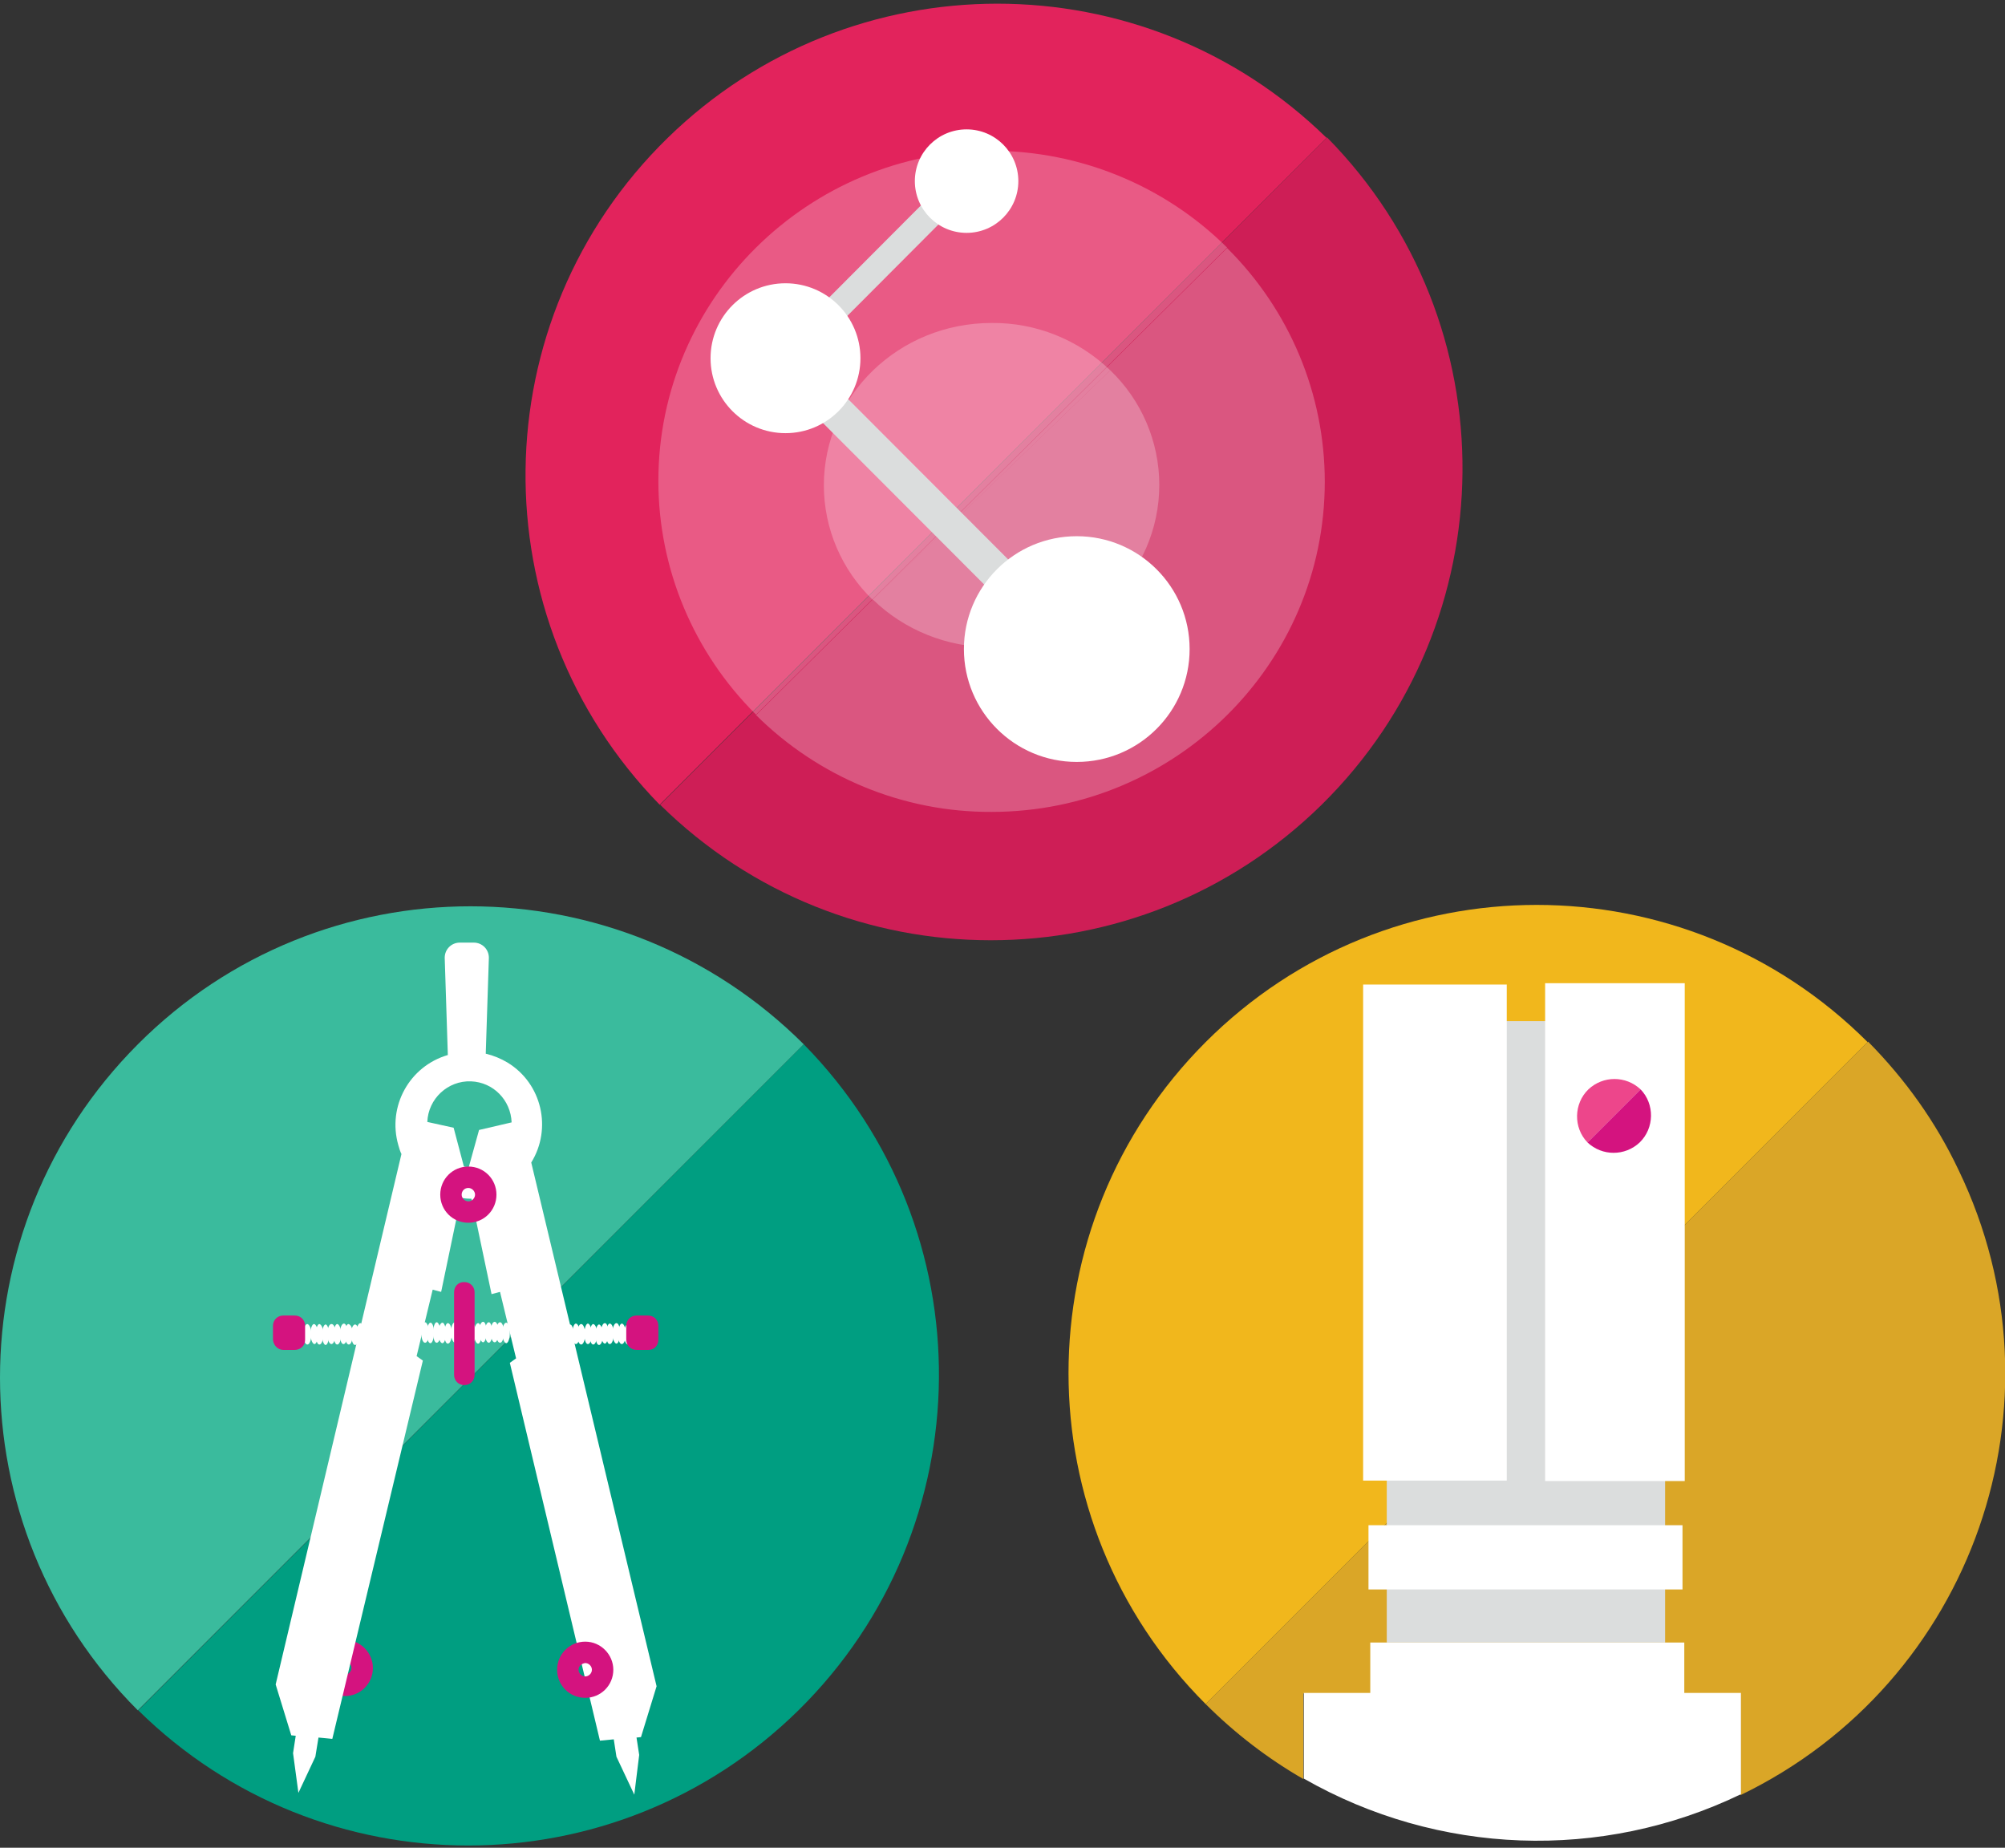 <?xml version="1.0" encoding="utf-8"?>
<!-- Generator: Adobe Illustrator 21.0.0, SVG Export Plug-In . SVG Version: 6.00 Build 0)  -->
<svg version="1.1" id="Layer_1" xmlns="http://www.w3.org/2000/svg" xmlns:xlink="http://www.w3.org/1999/xlink" x="0px" y="0px"
	 viewBox="0 0 449.5 414.2" style="enable-background:new 0 0 449.5 414.2;" xml:space="preserve">
<rect x="0" y="0" width="449.5" height="414.2" fill="#333333" stroke="none"/>
<style type="text/css">
	.st0{fill:#E2235C;}
	.st1{fill:#CE1E56;}
	.st2{opacity:0.25;}
	.st3{fill:#FFFFFF;}
	.st4{fill:#DBDDDD;}
	.st5{fill:none;}
	.st6{fill:#DAA627;}
	.st7{fill:#F1B71C;}
	.st8{fill:#ED468B;}
	.st9{fill:#D4137F;}
	.st10{fill:#3ABB9D;}
	.st11{fill:#009E81;}
</style>
<title>Artboard 1</title>
<g>
	<path class="st0" d="M147.9,180.4c-40.8-41.8-40-108.7,1.8-149.5c41.1-40.1,106.7-40.1,147.7,0"/>
	<path class="st1" d="M297.5,30.8c41,41.6,40.4,108.6-1.2,149.6c-41.2,40.5-107.2,40.5-148.3,0"/>
	<g class="st2">
		<path class="st3" d="M222.3,33.8c-41.2,0-74.7,33.2-74.7,74c0,19.7,7.9,38.5,21.9,52.4L275.1,55.5
			C261.1,41.6,242.1,33.8,222.3,33.8"/>
		<path class="st3" d="M169.5,160.3c14,13.9,33,21.8,52.8,21.7c41.2,0,74.7-33.2,74.7-74c0-19.7-7.9-38.5-21.9-52.4L169.5,160.3z"/>
	</g>
	<g class="st2">
		<path class="st3" d="M222.3,72.4c-20.8,0-37.6,16.3-37.6,36.4c0,9.7,4,19,11,25.7L248.9,83C241.7,76.1,232.2,72.3,222.3,72.4"/>
		<path class="st3" d="M195.7,134.4c7.1,6.9,16.7,10.7,26.6,10.7c20.8,0,37.6-16.3,37.6-36.4c0-9.7-4-19-11-25.7L195.7,134.4z"/>
	</g>
	
		<rect x="165.7" y="58.6" transform="matrix(0.707 -0.708 0.708 0.707 15.482 156.897)" class="st4" width="62.3" height="2.3"/>
	<rect x="164" y="56.9" transform="matrix(0.706 -0.708 0.708 0.706 15.527 156.955)" class="st4" width="65.9" height="5.8"/>
	<polygon class="st4" points="232.5,135.2 230.3,137.3 170.9,77.9 173.1,75.7 	"/>
	<polygon class="st4" points="230.3,140.7 167.6,77.9 173.1,72.4 235.8,135.2 	"/>
	<circle class="st3" cx="216.7" cy="40.6" r="11.6"/>
	<circle class="st3" cx="176.1" cy="80.3" r="16.8"/>
	<circle class="st3" cx="241.4" cy="145.5" r="25.3"/>
</g>
<g>
	<rect x="341.7" y="306.3" class="st5" width="5.8" height="3.2"/>
	<rect x="315.4" y="301.9" class="st3" width="58.3" height="11.9"/>
	<path class="st6" d="M418.8,233.5L270.3,382c6.5,6.5,13.9,12.2,21.9,16.8v-19.2h98v22.8c52.2-25.2,74.1-87.9,48.9-140.1
		C434,251.5,427.1,241.9,418.8,233.5L418.8,233.5z"/>
	<path class="st3" d="M292.3,379.5v19.2c30.1,17.2,66.7,18.6,98,3.5v-22.7H292.3z"/>
	<path class="st7" d="M270.3,382c-41-41-41-107.4,0-148.4s107.4-41,148.4,0"/>
	<rect x="310.9" y="228.9" class="st4" width="62.4" height="139.3"/>
	<rect x="338.9" y="345.3" class="st5" width="7" height="3.9"/>
	<rect x="338.9" y="337.2" class="st5" width="7" height="4.1"/>
	<rect x="305.6" y="220.7" class="st3" width="32.2" height="111.2"/>
	<rect x="306.8" y="341.9" class="st3" width="70.4" height="14.4"/>
	<rect x="307.2" y="368.2" class="st3" width="70.4" height="14.4"/>
	<rect x="346.4" y="220.4" class="st3" width="31.3" height="111.6"/>
	<path class="st8" d="M355.9,256.1c-3.2-3.3-3.1-8.7,0.2-11.9c3.3-3.1,8.4-3.1,11.7,0"/>
	<path class="st9" d="M367.8,244.2c3.2,3.3,3.1,8.7-0.2,11.9c-3.3,3.1-8.4,3.1-11.7,0l0,0"/>
</g>
<g>
	<path class="st10" d="M30.9,383.4c-41.2-41.2-41.2-108,0-149.3s108-41.2,149.3,0"/>
	<path class="st11" d="M180.2,234.1c40.9,41.6,40.3,108.4-1.2,149.3c-41.1,40.4-107,40.4-148,0"/>
	<path class="st9" d="M77.3,372.4c0.8,0,1.5,0.7,1.5,1.5c0,0.8-0.7,1.5-1.5,1.5c-0.8,0-1.5-0.7-1.5-1.5l0,0
		C75.8,373.1,76.5,372.4,77.3,372.4 M77.3,367.6c-3.5,0-6.3,2.8-6.3,6.3c0,3.5,2.8,6.3,6.3,6.3c3.5,0,6.3-2.8,6.3-6.3
		C83.6,370.5,80.8,367.6,77.3,367.6C77.3,367.6,77.3,367.6,77.3,367.6z"/>
	<path class="st3" d="M68.6,299c0,1.3-0.4,2.3-0.9,2.3c-0.5,0-0.9-1-0.9-2.3c0-1.3,0.4-2.3,0.9-2.3S68.6,297.7,68.6,299z"/>
	<path class="st3" d="M69.8,299.1c0,1.3-0.4,2.3-0.9,2.3c-0.5,0-0.9-1-0.9-2.3s0.4-2.3,0.9-2.3C69.4,296.9,69.8,297.9,69.8,299.1z"
		/>
	<path class="st3" d="M71.3,299c0,1.3-0.4,2.3-0.8,2.3s-0.9-1-0.9-2.3s0.4-2.2,0.8-2.2S71.3,297.8,71.3,299z"/>
	<path class="st3" d="M72.5,299.1c0,1.3-0.4,2.3-0.9,2.3c-0.5,0-0.8-1-0.8-2.3s0.4-2.3,0.8-2.3C72.1,296.9,72.5,297.9,72.5,299.1z"
		/>
	<path class="st3" d="M73.8,299.2c0,1.2-0.4,2.3-0.8,2.3s-0.8-1-0.8-2.3s0.4-2.3,0.8-2.3C73.4,296.9,73.8,298,73.8,299.2z"/>
	<path class="st3" d="M75.2,299c0,1.3-0.4,2.3-0.9,2.3s-0.9-1-0.9-2.3s0.4-2.2,0.9-2.2C74.9,296.8,75.2,297.7,75.2,299z"/>
	<path class="st3" d="M76.5,299.1c0,1.3-0.4,2.3-0.9,2.3s-0.8-1-0.8-2.3s0.4-2.3,0.8-2.3S76.5,297.8,76.5,299.1z"/>
	<path class="st3" d="M77.9,299c0,1.3-0.4,2.3-0.9,2.3c-0.5,0-0.8-1-0.8-2.3c0-1.3,0.4-2.3,0.9-2.3C77.6,296.7,77.9,297.7,77.9,299z
		"/>
	<path class="st3" d="M79.1,299.1c0,1.2-0.4,2.3-0.9,2.3s-0.9-1-0.9-2.3c0-1.2,0.4-2.3,0.8-2.3C78.7,296.9,79.1,297.9,79.1,299.1z"
		/>
	<path class="st3" d="M80.5,299.2c0,1.3-0.4,2.3-0.9,2.3c-0.5,0-0.8-1-0.9-2.3c0-1.3,0.4-2.3,0.9-2.3
		C80.1,296.9,80.5,298,80.5,299.2z"/>
	<path class="st3" d="M81.6,298.9c0,1.3-0.4,2.3-0.8,2.3c-0.5,0-0.9-1-0.9-2.3c0-1.3,0.4-2.3,0.9-2.3
		C81.2,296.6,81.6,297.6,81.6,298.9z"/>
	<path class="st3" d="M82.9,299c0,1.2-0.4,2.3-0.9,2.3c-0.5,0-0.9-1-0.9-2.3s0.4-2.3,0.9-2.3S82.9,297.7,82.9,299z"/>
	<path class="st3" d="M84.2,298.9c0,1.3-0.4,2.3-0.8,2.3c-0.5,0-0.9-1-0.9-2.3c0-1.3,0.4-2.3,0.9-2.3
		C83.9,296.6,84.2,297.6,84.2,298.9z"/>
	<path class="st3" d="M85.5,299c0,1.3-0.4,2.3-0.9,2.3c-0.5,0-0.8-1-0.8-2.3s0.4-2.3,0.8-2.3C85.1,296.7,85.5,297.7,85.5,299z"/>
	<path class="st3" d="M86.8,299.1c0,1.3-0.4,2.3-0.9,2.3c-0.5,0-0.9-1-0.9-2.3s0.4-2.3,0.9-2.3C86.4,296.9,86.8,297.9,86.8,299.1z"
		/>
	<path class="st3" d="M123.4,299c0,1.3-0.4,2.3-0.8,2.3c-0.5,0-0.9-1-0.9-2.3s0.4-2.3,0.9-2.3S123.4,297.8,123.4,299z"/>
	<path class="st3" d="M124.6,299.1c0,1.3-0.4,2.3-0.9,2.3c-0.5,0-0.9-1-0.9-2.3s0.4-2.3,0.9-2.3S124.6,297.9,124.6,299.1z"/>
	<path class="st3" d="M126,299c0,1.3-0.4,2.3-0.8,2.3c-0.5,0-0.9-1-0.9-2.3c0-1.3,0.4-2.3,0.9-2.3S126,297.7,126,299z"/>
	<path class="st3" d="M127.3,299.1c0,1.2-0.4,2.3-0.9,2.3c-0.5,0-0.9-1-0.8-2.3c0-1.3,0.4-2.3,0.8-2.3S127.3,297.9,127.3,299.1z"/>
	<path class="st3" d="M128.6,299.2c0,1.2-0.4,2.3-0.8,2.3c-0.5,0-0.9-1-0.9-2.3s0.4-2.3,0.9-2.3S128.6,298,128.6,299.2z"/>
	<path class="st3" d="M130,299c0,1.3-0.4,2.3-0.9,2.3s-0.9-1-0.8-2.3c0-1.3,0.4-2.3,0.8-2.3C129.6,296.7,130,297.8,130,299z"/>
	<path class="st3" d="M131.2,299.1c0,1.2-0.4,2.3-0.9,2.3s-0.9-1-0.9-2.3c0-1.3,0.4-2.3,0.9-2.3S131.2,297.9,131.2,299.1z"/>
	<path class="st3" d="M132.7,299c0,1.3-0.4,2.3-0.9,2.3c-0.5,0-0.8-1-0.8-2.3s0.4-2.3,0.8-2.3S132.7,297.8,132.7,299z"/>
	<path class="st3" d="M133.9,299.1c0,1.2-0.4,2.3-0.9,2.3c-0.5,0-0.8-1-0.8-2.3s0.4-2.3,0.8-2.3
		C133.5,296.9,133.9,297.9,133.9,299.1z"/>
	<path class="st3" d="M135.2,299.2c0,1.2-0.4,2.3-0.9,2.3s-0.8-1-0.8-2.3s0.4-2.3,0.8-2.3S135.2,298,135.2,299.2z"/>
	<path class="st3" d="M136.4,298.9c0,1.3-0.4,2.3-0.8,2.3s-0.9-1-0.9-2.3c0-1.3,0.4-2.3,0.9-2.3S136.4,297.6,136.4,298.9z"/>
	<path class="st3" d="M137.6,299c0,1.3-0.4,2.3-0.9,2.3c-0.5,0-0.8-1-0.8-2.3s0.4-2.3,0.8-2.3C137.2,296.7,137.6,297.7,137.6,299z"
		/>
	<path class="st3" d="M139,298.9c0,1.3-0.4,2.3-0.8,2.3s-0.9-1-0.9-2.3c0-1.3,0.4-2.3,0.9-2.3S139,297.6,139,298.9z"/>
	<path class="st3" d="M140.3,299c0,1.3-0.4,2.3-0.9,2.3c-0.5,0-0.9-1-0.8-2.3c0-1.3,0.4-2.3,0.8-2.3
		C139.9,296.7,140.3,297.8,140.3,299z"/>
	<path class="st3" d="M141.6,299.1c0,1.3-0.4,2.3-0.8,2.3c-0.5,0-0.9-1-0.9-2.3c0-1.3,0.4-2.3,0.9-2.3
		C141.2,296.9,141.6,297.9,141.6,299.1z"/>
	<path class="st3" d="M96.2,298.7c0,1.3-0.4,2.3-0.9,2.3s-0.9-1-0.8-2.3c0-1.3,0.4-2.3,0.8-2.3S96.2,297.5,96.2,298.7z"/>
	<path class="st3" d="M97.3,298.8c0,1.3-0.4,2.3-0.8,2.3c-0.5,0-0.8-1-0.8-2.3s0.4-2.3,0.8-2.3C97,296.5,97.3,297.6,97.3,298.8z"/>
	<path class="st3" d="M98.8,298.7c0,1.3-0.4,2.3-0.9,2.3s-0.8-1-0.8-2.3s0.4-2.3,0.8-2.3S98.8,297.5,98.8,298.7z"/>
	<path class="st3" d="M100,298.8c0,1.3-0.4,2.3-0.8,2.3c-0.5,0-0.9-1-0.9-2.3s0.4-2.3,0.9-2.3C99.6,296.5,100,297.6,100,298.8z"/>
	<path class="st3" d="M101.3,298.9c0,1.3-0.4,2.3-0.9,2.3c-0.5,0-0.8-1-0.8-2.3c0-1.3,0.4-2.3,0.8-2.3
		C100.9,296.6,101.3,297.6,101.3,298.9z"/>
	<path class="st3" d="M102.8,298.7c0,1.3-0.4,2.3-0.8,2.3s-0.9-1-0.9-2.3s0.4-2.3,0.9-2.3S102.8,297.5,102.8,298.7z"/>
	<path class="st3" d="M104,298.8c0,1.3-0.4,2.3-0.9,2.3c-0.5,0-0.8-1-0.8-2.3s0.4-2.3,0.8-2.3C103.6,296.5,104,297.6,104,298.8z"/>
	<path class="st3" d="M105.4,298.7c0,1.3-0.4,2.3-0.9,2.3c-0.5,0-0.9-1-0.9-2.3s0.4-2.3,0.9-2.3C105,296.4,105.4,297.5,105.4,298.7z
		"/>
	<path class="st3" d="M106.7,298.8c0,1.3-0.4,2.3-0.9,2.3c-0.5,0-0.9-1-0.9-2.3s0.4-2.3,0.9-2.3
		C106.3,296.5,106.7,297.6,106.7,298.8z"/>
	<path class="st3" d="M108,298.9c0,1.3-0.4,2.3-0.8,2.3c-0.5,0-0.9-1-0.9-2.3c0-1.3,0.4-2.3,0.9-2.3
		C107.6,296.6,108,297.6,108,298.9z"/>
	<path class="st3" d="M109.1,298.6c0,1.3-0.4,2.3-0.8,2.3s-0.9-1-0.9-2.3s0.4-2.3,0.9-2.3S109.1,297.4,109.1,298.6z"/>
	<path class="st3" d="M110.4,298.7c0,1.3-0.4,2.3-0.8,2.3c-0.5,0-0.9-1-0.9-2.3s0.4-2.3,0.9-2.3C110,296.4,110.4,297.5,110.4,298.7z
		"/>
	<path class="st3" d="M111.8,298.6c0,1.3-0.4,2.3-0.9,2.3s-0.9-1-0.9-2.3s0.4-2.3,0.9-2.3C111.4,296.3,111.8,297.4,111.8,298.6z"/>
	<path class="st3" d="M113,298.7c0,1.3-0.4,2.3-0.9,2.3c-0.5,0-0.9-1-0.9-2.3s0.4-2.3,0.9-2.3C112.6,296.4,113,297.5,113,298.7z"/>
	<path class="st3" d="M114.3,298.8c0,1.3-0.4,2.3-0.8,2.3s-0.9-1-0.9-2.3s0.4-2.3,0.9-2.3S114.3,297.6,114.3,298.8z"/>
	<polyline class="st3" points="70.8,380.4 69.9,386.9 70.3,390.2 71.8,387.1 72.8,380.7 	"/>
	<path class="st3" d="M147.2,378l-28.1-117.4c4.7-7.6,2.4-17.7-5.3-22.4c-1.5-0.9-3.2-1.6-4.9-2l0.7-21.5c0-1.9-1.5-3.4-3.4-3.4
		h-3.1c-1.9,0-3.4,1.5-3.4,3.4l0,0l0.7,21.8c-8.6,2.5-13.6,11.5-11.1,20.2c0.2,0.7,0.4,1.4,0.7,2L61.8,377.6l3.5,11.4l1,0.1
		l-0.6,3.9l1.2,8.9l3.8-8.1l0.7-4.3l3.1,0.3L94.8,305l-1.4-1l3.6-14.9l1.9,0.5l4.4-21.1c0.6,0.1,1.3,0.2,1.9,0.2c0.2,0,0.3,0,0.5,0
		l4.5,21.4l1.9-0.5l3.6,14.9l-1.4,1l20.2,84.7l3.1-0.3l0.6,3.9l4,8.5l1.1-8.9l-0.6-3.9l1-0.1L147.2,378z M107.4,253.3l-2.3,8.3
		c-0.4,0-0.7,0-1.1-0.1l-2.3-8.7l-5.9-1.3c0.2-5.2,4.6-9.3,9.8-9.1c5,0.2,8.9,4.2,9.1,9.2L107.4,253.3z"/>
	<path class="st9" d="M68.4,300.4c0,1.2-1,2.2-2.3,2.2h-2.6c-1.2,0-2.2-1-2.3-2.3v-3.1c0-1.3,1-2.3,2.3-2.3l0,0h2.6
		c1.3,0,2.3,1,2.3,2.3l0,0L68.4,300.4z"/>
	<path class="st9" d="M147.6,300.3c0,1.3-0.9,2.3-2.2,2.3c0,0,0,0-0.1,0h-2.6c-1.3,0-2.3-1-2.3-2.3l0,0v-3.1c0-1.3,1-2.3,2.3-2.3
		c0,0,0,0,0,0h2.6c1.3,0,2.3,1,2.3,2.3l0,0V300.3z"/>
	<path class="st9" d="M106.4,308.2c0,1.3-1,2.3-2.3,2.3c0,0,0,0,0,0l0,0c-1.3,0-2.3-1-2.3-2.3l0,0v-18.5c0-1.3,0.9-2.3,2.2-2.3
		c0,0,0.1,0,0.1,0l0,0c1.3,0,2.3,1,2.3,2.3c0,0,0,0,0,0.1V308.2z"/>
	<path class="st9" d="M105,266.3c0.8,0,1.5,0.7,1.5,1.5c0,0.8-0.7,1.5-1.5,1.5c-0.8,0-1.5-0.7-1.5-1.5l0,0
		C103.5,267,104.1,266.3,105,266.3C105,266.3,105,266.3,105,266.3 M105,261.5c-3.5,0-6.3,2.8-6.3,6.3s2.8,6.3,6.3,6.3
		c3.5,0,6.3-2.8,6.3-6.3C111.3,264.3,108.5,261.5,105,261.5C105,261.5,105,261.5,105,261.5L105,261.5z"/>
	<path class="st9" d="M131.2,372.8c0.8,0,1.5,0.7,1.5,1.5c0,0.8-0.7,1.5-1.5,1.5c-0.8,0-1.5-0.7-1.5-1.5
		C129.7,373.5,130.4,372.9,131.2,372.8C131.2,372.8,131.2,372.8,131.2,372.8 M131.2,368c-3.5,0-6.3,2.8-6.3,6.3
		c0,3.5,2.8,6.3,6.3,6.3c3.5,0,6.3-2.8,6.3-6.3C137.5,370.9,134.7,368,131.2,368C131.2,368,131.2,368,131.2,368z"/>
</g>
</svg>
